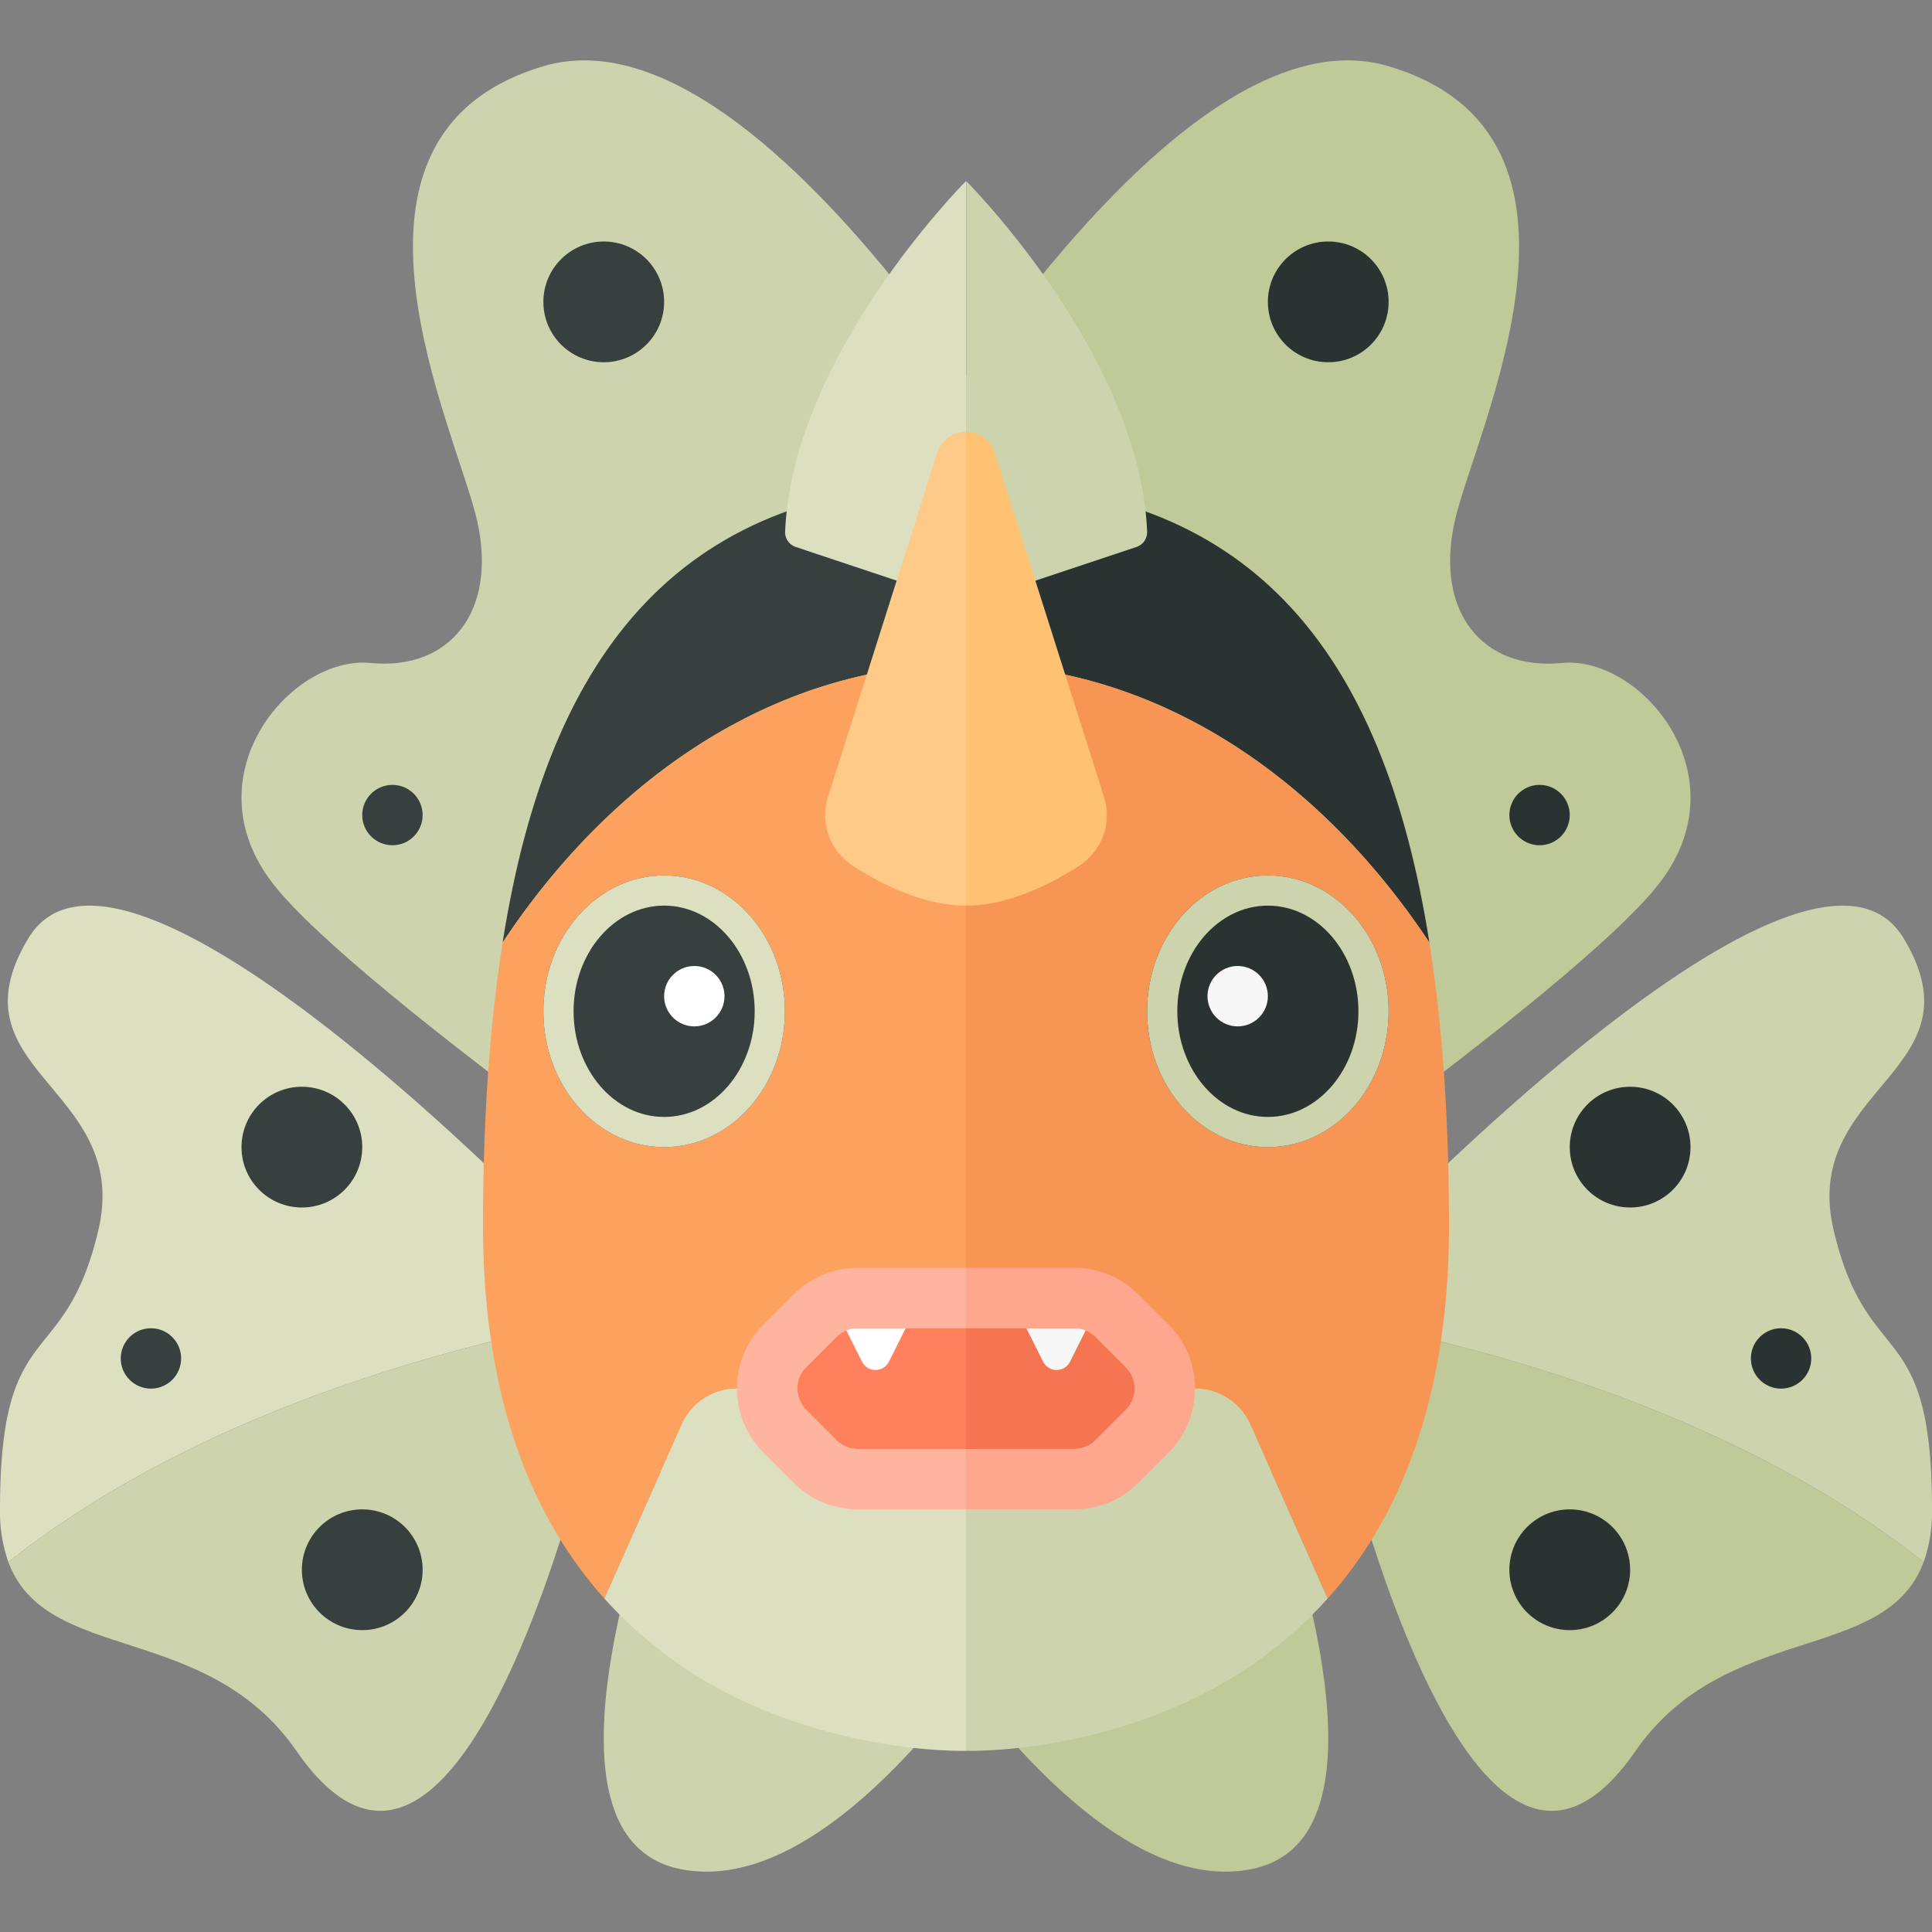 <svg xmlns="http://www.w3.org/2000/svg" width="32" height="32"><rect width="100%" height="100%" fill="#808080" stroke="none"/><path fill="#CDD4AD" d="M18 24.821s-3.526 6.761-6.72 6.139c-3.194-.623.595-8.96.595-8.96L18 24.821zm0-15.416S12.873-.053 9 1.097s-1.424 6.05-1.094 7.541-.453 2.471-1.772 2.343c-1.318-.128-3.008 1.874-1.607 3.663s8.158 6.453 8.158 6.453L18 9.405z"/><path fill="#DCE0C1" d="M0 25c0-3.25 1.067-2.245 1.628-4.62.561-2.375-2.484-2.625-1.162-4.833 1.574-2.629 8.933 5.083 8.933 5.083l.331 1.239c-2.557.493-6.557 1.603-9.592 4.003A2.503 2.503 0 010 25z"/><path fill="#CDD4AD" d="M4.913 29.005C3.418 26.845.768 27.571.138 25.872c3.035-2.4 7.035-3.51 9.592-4.003L10 22.88s-2.214 10.277-5.087 6.125z"/><circle fill="#373F3F" cx="5" cy="19" r="1"/><circle fill="#373F3F" cx="6" cy="26" r="1"/><circle fill="#373F3F" cx="2.5" cy="22.5" r=".5"/><path fill="#C0C998" d="M14 24.821s3.526 6.761 6.72 6.139c3.194-.622-.595-8.96-.595-8.96L14 24.821zm0-15.416s5.127-9.458 9-8.308 1.424 6.05 1.094 7.541c-.33 1.491.453 2.471 1.772 2.343 1.318-.128 3.008 1.874 1.607 3.663-1.401 1.789-8.158 6.453-8.158 6.453L14 9.405z"/><path fill="#CDD4AD" d="M32 25c0-3.25-1.067-2.245-1.628-4.62-.561-2.375 2.484-2.625 1.162-4.833-1.574-2.629-8.933 5.083-8.933 5.083l-.331 1.239c2.557.493 6.557 1.603 9.592 4.003A2.48 2.48 0 0032 25z"/><path fill="#C0C998" d="M27.087 29.005c1.495-2.16 4.145-1.434 4.775-3.133-3.035-2.4-7.035-3.51-9.592-4.003L22 22.88s2.214 10.277 5.087 6.125z"/><path fill="#2B3332" d="M16 11V8c4.667 0 6.907 2.728 7.675 7.61C21.801 12.789 19.062 11 16 11z"/><path fill="#F79654" d="M21.99 26.477l-1.281-2.883a1.001 1.001 0 00-.914-.594H16V11c3.062 0 5.801 1.789 7.675 4.61.219 1.395.325 2.955.325 4.69 0 2.949-.858 4.891-2.01 6.177z"/><path fill="#CDD4AD" d="M21.99 26.477a7.176 7.176 0 01-2.461 1.769c-1.831.808-3.529.753-3.529.753V23h3.795c.395 0 .753.233.914.594l1.281 2.883z"/><ellipse fill="#2B3332" cx="21" cy="16.75" rx="2" ry="2.25"/><path fill="#CDD4AD" d="M21 14.5c-1.105 0-2 1.007-2 2.25S19.895 19 21 19s2-1.007 2-2.25-.895-2.25-2-2.25zm0 4c-.827 0-1.5-.785-1.5-1.75S20.173 15 21 15s1.5.785 1.5 1.75-.673 1.75-1.5 1.75z"/><circle fill="#F7F7F7" cx="20.5" cy="16.5" r=".5"/><path fill="#373F3F" d="M16 11V8c-4.667 0-6.907 2.728-7.675 7.61C10.199 12.789 12.938 11 16 11z"/><path fill="#FCA15E" d="M10.01 26.477l1.281-2.883c.161-.361.519-.594.914-.594H16V11c-3.062 0-5.801 1.789-7.675 4.61C8.106 17.005 8 18.565 8 20.3c0 2.949.858 4.891 2.01 6.177z"/><path fill="#DCE0C1" d="M10.01 26.477a7.176 7.176 0 002.461 1.769c1.831.808 3.529.753 3.529.753V23h-3.795c-.395 0-.753.233-.914.594l-1.281 2.883z"/><ellipse fill="#373F3F" cx="11" cy="16.75" rx="2" ry="2.25"/><path fill="#DCE0C1" d="M11 14.5c-1.105 0-2 1.007-2 2.25S9.895 19 11 19s2-1.007 2-2.25-.895-2.25-2-2.25zm0 4c-.827 0-1.5-.785-1.5-1.75S10.173 15 11 15s1.5.785 1.5 1.75-.673 1.75-1.5 1.75z"/><circle fill="#FFF" cx="11.5" cy="16.5" r=".5"/><path fill="#DCE0C1" d="M16 10V3s-2.874 2.874-2.996 5.808a.258.258 0 00.178.252L16 10z"/><path fill="#CDD4AD" d="M16.004 10V3S18.878 5.874 19 8.808a.258.258 0 01-.178.252l-2.818.94z"/><circle fill="#2B3332" cx="27" cy="19" r="1"/><circle fill="#2B3332" cx="22" cy="5" r="1"/><circle fill="#373F3F" cx="10" cy="5" r="1"/><circle fill="#2B3332" cx="26" cy="26" r="1"/><circle fill="#2B3332" cx="29.5" cy="22.5" r=".5"/><circle fill="#2B3332" cx="25.5" cy="13.5" r=".5"/><circle fill="#373F3F" cx="6.5" cy="13.5" r=".5"/><path fill="#FF805D" d="M13.854 22.146l-.5.5a.5.5 0 000 .707l.5.5a.498.498 0 00.353.147H16v-2h-1.793a.501.501 0 00-.353.146z"/><path fill="#F57552" d="M17.793 24c.133 0 .26-.053.354-.146l.5-.5a.5.5 0 000-.707l-.5-.5a.502.502 0 00-.354-.147H16v2h1.793z"/><path fill="#F7F7F7" d="M17 22h1l-.276.553a.25.25 0 01-.447 0L17 22z"/><path fill="#FFF" d="M14 22h1l-.276.553a.25.25 0 01-.447 0L14 22z"/><path fill="#FFB49F" d="M14.207 24a.504.504 0 01-.354-.146l-.5-.5a.5.5 0 010-.707l.5-.5a.502.502 0 01.354-.147H16v-1h-1.793c-.401 0-.777.156-1.061.439l-.5.5A1.49 1.49 0 0012.207 23c0 .401.156.777.44 1.061l.5.5c.283.283.659.439 1.06.439H16v-1h-1.793z"/><path fill="#FFA68E" d="M18.854 24.561l.5-.5A1.49 1.49 0 0019.793 23a1.49 1.49 0 00-.44-1.061l-.5-.5a1.489 1.489 0 00-1.06-.439H16v1h1.793c.133 0 .26.053.354.146l.5.5a.5.5 0 010 .707l-.5.5a.502.502 0 01-.354.147H16v1h1.793c.401 0 .777-.156 1.061-.439z"/><path fill="#FFC172" d="M16.477 7.501A.493.493 0 0016 7.152V15c.694 0 1.389-.347 1.869-.656.383-.246.554-.714.416-1.148l-1.808-5.695z"/><path fill="#FFCA88" d="M15.523 7.501l-1.808 5.696c-.138.434.033.902.416 1.148.48.308 1.175.655 1.869.655V7.152a.493.493 0 00-.477.349z"/></svg>